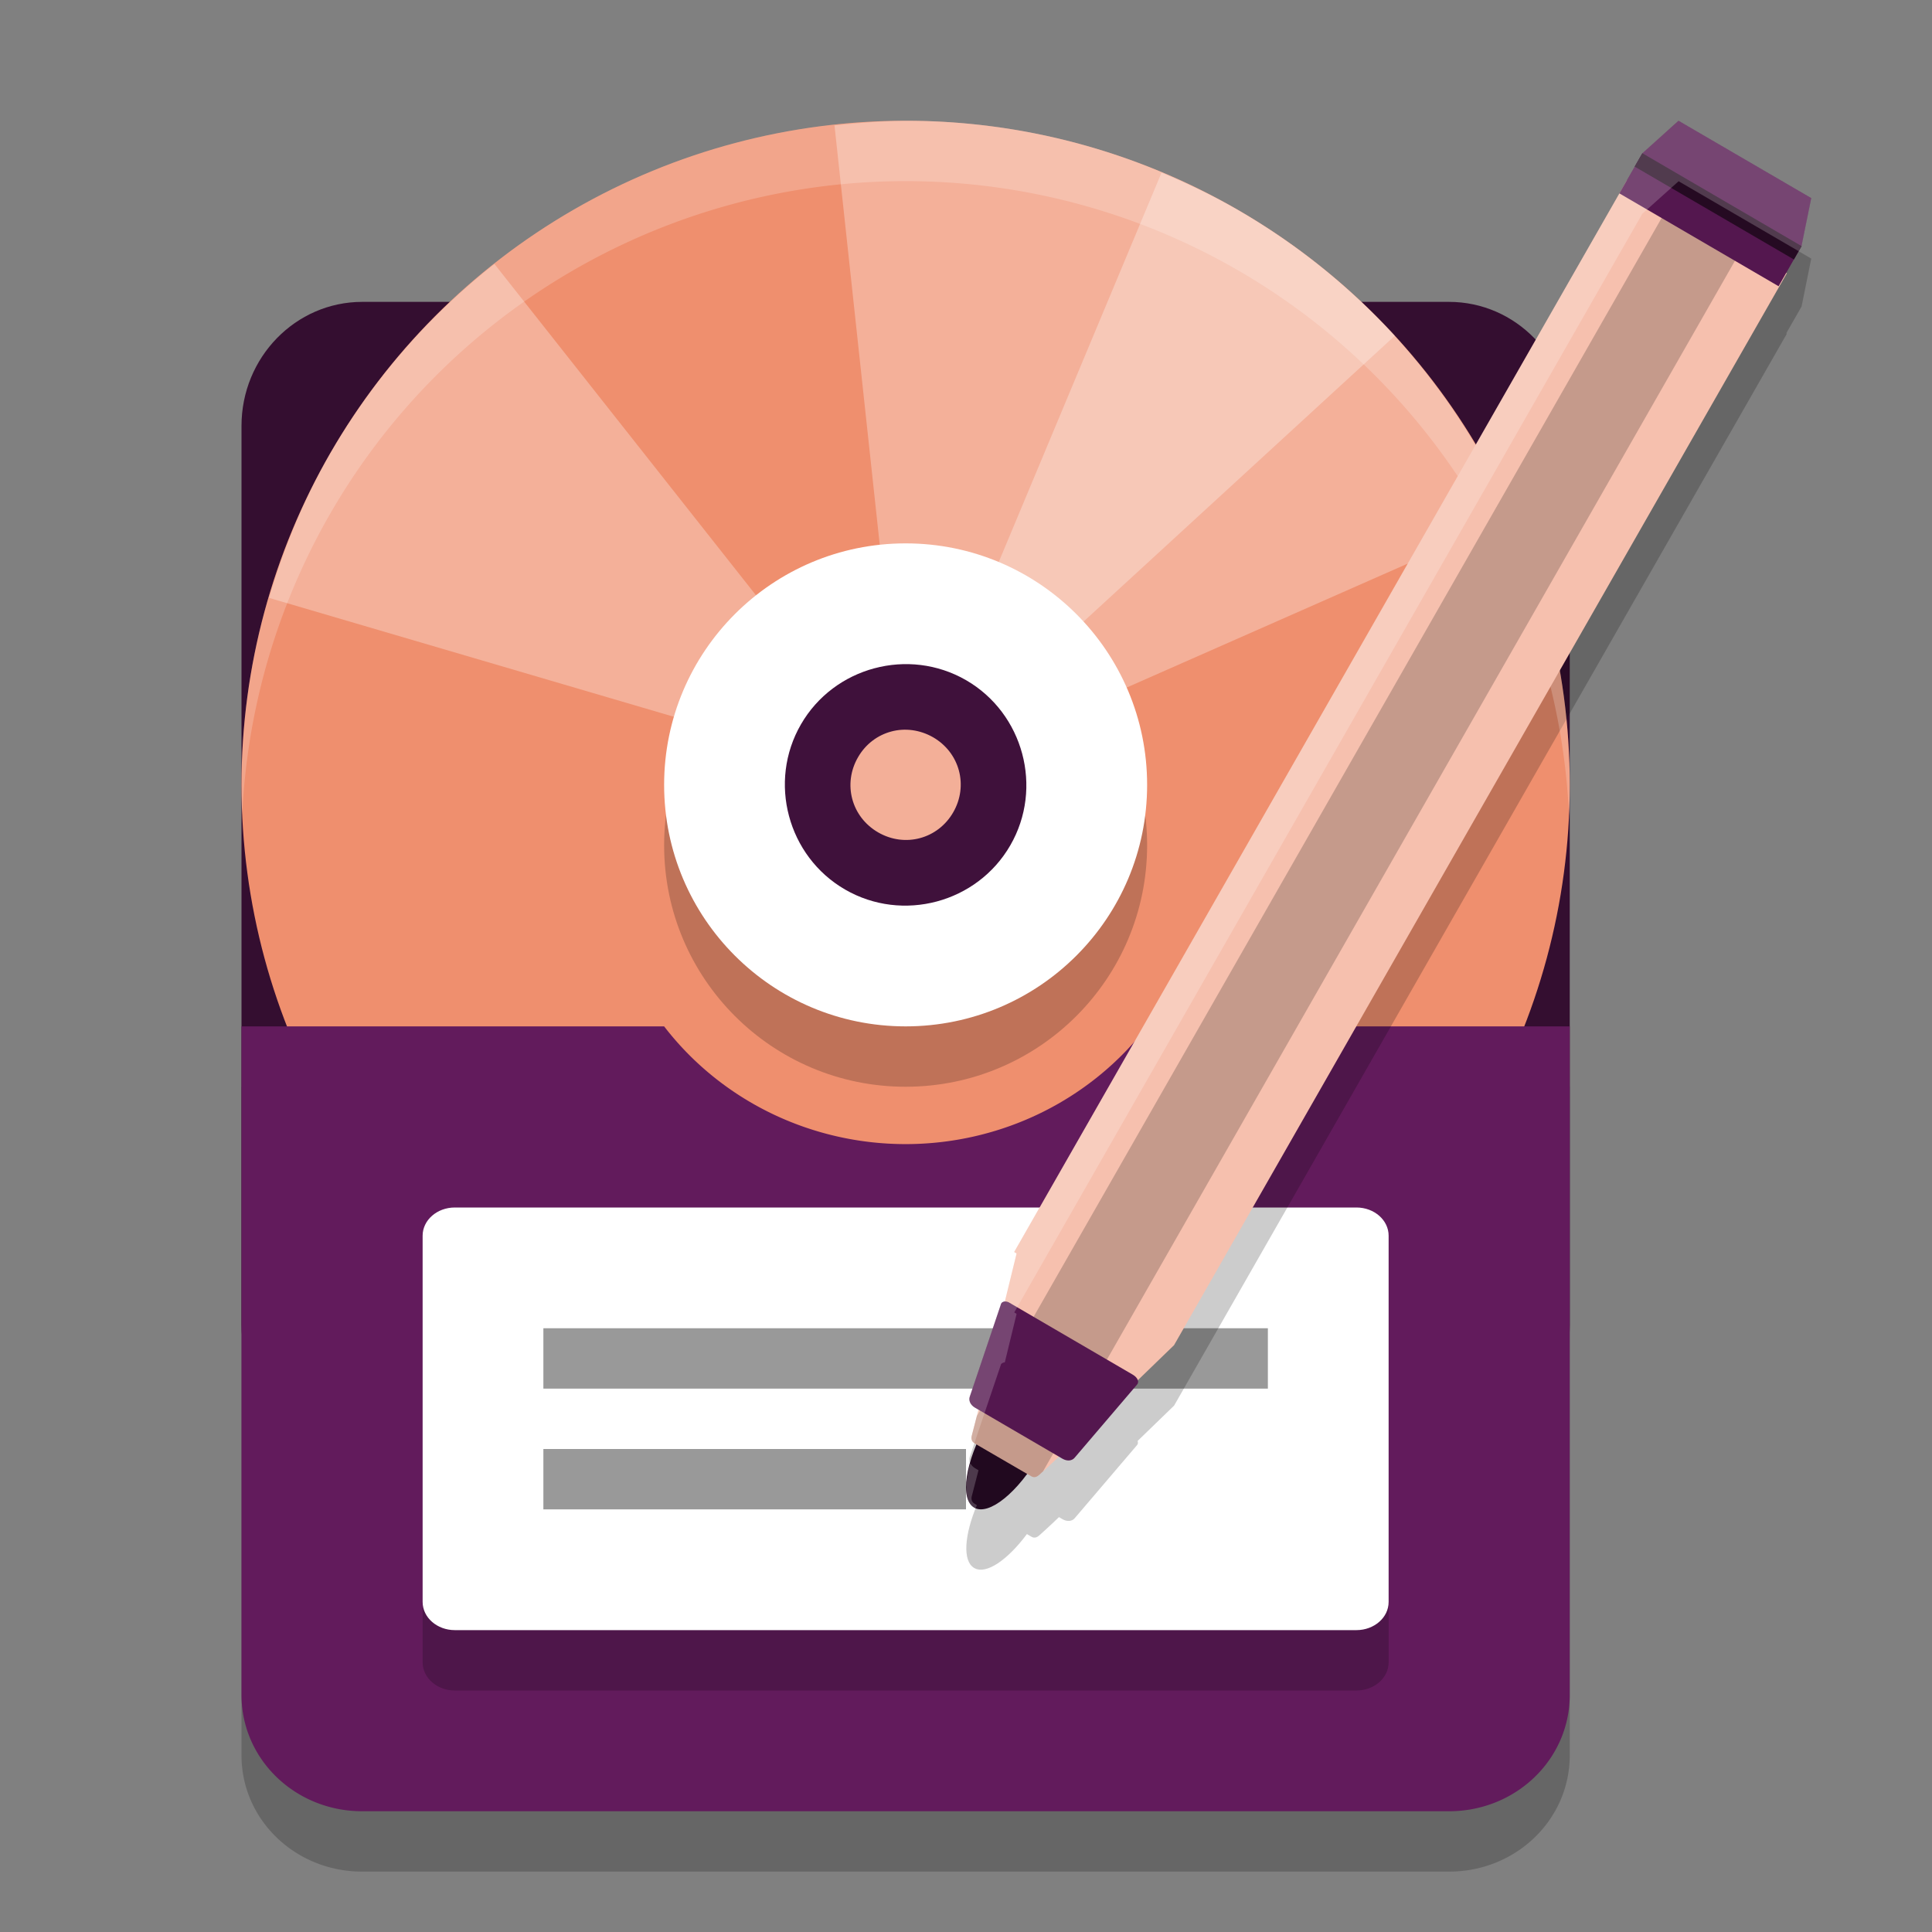 <svg xmlns="http://www.w3.org/2000/svg" width="32" height="32" version="1.1">
 <rect width="100%" height="100%" fill="#808080" stroke="none"/>
 <path style="opacity:0.2" d="M 4,18 V 29.074 C 4,30.141 4.892,31 6,31 H 24 c 1.108,0 2,-0.859 2,-1.926 V 18 H 19 A 5,4.875 0 0 1 15,19.95 5,4.875 0 0 1 11,18 Z"/>
 <path style="fill:#340e30" d="m 6,5 h 18 c 1.104,0 2,0.92 2,2.054 V 21.946 C 26,23.08 25.104,24 24,24 H 6 C 4.896,24 4,23.08 4,21.946 V 7.054 C 4,5.92 4.896,5 6,5 Z m 0,0"/>
 <circle style="fill:#ef8f6e" cx="15" cy="13" r="11"/>
 <path style="opacity:0.3;fill:#ffffff" d="m 15.296,2.004 c -0.494,-0.013 -0.986,0.02 -1.474,0.073 l 0.943,8.742 c 0.448,-0.049 0.915,0.033 1.336,0.276 0.199,0.115 0.365,0.263 0.513,0.424 L 23.103,5.561 C 22.365,4.758 21.494,4.05 20.499,3.475 18.855,2.526 17.068,2.05 15.296,2.004 Z"/>
 <path style="opacity:0.3;fill:#ffffff" d="m 19.238,2.861 -3.395,8.12 c 0.086,0.036 0.174,0.067 0.257,0.115 0.421,0.243 0.726,0.608 0.908,1.021 L 25.053,8.569 C 24.144,6.502 22.604,4.691 20.499,3.475 20.087,3.238 19.665,3.04 19.238,2.861 Z"/>
 <path style="opacity:0.3;fill:#ffffff" d="m 8.189,4.372 c -1.064,0.839 -1.995,1.884 -2.714,3.129 -0.447,0.774 -0.776,1.581 -1.018,2.402 l 8.437,2.478 c 0.048,-0.165 0.111,-0.327 0.201,-0.482 0.144,-0.249 0.331,-0.456 0.544,-0.624 z"/>
 <circle style="opacity:0.2" cx="15" cy="14" r="4"/>
 <circle style="fill:#ffffff" cx="15" cy="13" r="4"/>
 <path style="fill:#f3af98" d="m 15.728,11.738 c 0.697,0.402 0.936,1.293 0.533,1.99 -0.402,0.697 -1.293,0.936 -1.989,0.533 -0.697,-0.402 -0.936,-1.293 -0.533,-1.99 0.402,-0.697 1.293,-0.934 1.989,-0.533 z m 0,0"/>
 <path style="fill:#3f113b" d="m 14.482,11.069 c -0.496,0.133 -0.941,0.453 -1.216,0.929 -0.55,0.952 -0.22,2.186 0.732,2.736 0.952,0.55 2.186,0.22 2.736,-0.733 0.55,-0.952 0.218,-2.186 -0.734,-2.736 -0.476,-0.274 -1.022,-0.329 -1.517,-0.196 z m 0.28,1.047 c 0.223,-0.06 0.471,-0.031 0.692,0.095 0.442,0.255 0.589,0.802 0.334,1.244 -0.255,0.442 -0.802,0.587 -1.243,0.332 -0.442,-0.255 -0.589,-0.802 -0.334,-1.244 0.127,-0.221 0.328,-0.368 0.552,-0.427 z"/>
 <path style="fill:#621b5c" d="M 4,17 V 28.074 C 4,29.141 4.892,30 6,30 H 24 c 1.108,0 2,-0.859 2,-1.926 V 17 H 19 A 5,4.875 0 0 1 15,18.95 5,4.875 0 0 1 11,17 Z"/>
 <path style="opacity:0.2" d="M 7.533,21 H 22.467 C 22.761,21 23,21.209 23,21.467 v 6.067 C 23,27.791 22.761,28 22.467,28 H 7.533 C 7.239,28 7,27.791 7,27.533 V 21.467 C 7,21.209 7.239,21 7.533,21 Z m 0,0"/>
 <path style="fill:#ffffff" d="M 7.533,20 H 22.467 C 22.761,20 23,20.209 23,20.467 v 6.067 C 23,26.791 22.761,27 22.467,27 H 7.533 C 7.239,27 7,26.791 7,26.533 V 20.467 C 7,20.209 7.239,20 7.533,20 Z m 0,0"/>
 <path style="opacity:0.4" d="m 9,22 v 1 h 12 v -1 z"/>
 <path style="opacity:0.4" d="m 9,24 v 1 h 7 v -1 z"/>
 <path style="opacity:0.2" d="m 27.803,3.001 -0.6,0.537 -0.127,0.223 -0.254,0.443 -10.023,17.533 0.039,0.023 -0.195,0.803 c -0.034,0.004 -0.064,0.019 -0.068,0.051 l -0.514,1.521 c -0.021,0.06 0.009,0.136 0.09,0.182 l 0.057,0.033 -0.111,0.43 c -0.012,0.046 -0.004,0.097 0.045,0.125 l 0.039,0.023 c -0.208,0.494 -0.242,0.928 -0.045,1.043 0.197,0.115 0.553,-0.133 0.873,-0.562 l 0.076,0.045 c 0.049,0.028 0.094,0.009 0.129,-0.023 0,0 0.191,-0.171 0.326,-0.303 l 0.059,0.035 c 0.079,0.046 0.161,0.033 0.201,-0.016 l 1.031,-1.209 c 0.02,-0.02 0.019,-0.046 0.012,-0.072 L 19.447,23.281 29.596,5.527 29.586,5.521 29.713,5.298 29.84,5.076 30,4.283 Z"/>
 <path style="fill:#21091f" d="m 17.224,24.089 c -0.359,0.629 -0.847,1.023 -1.089,0.882 -0.243,-0.142 -0.149,-0.766 0.21,-1.394 0.36,-0.628 0.848,-1.022 1.09,-0.881 0.243,0.142 0.148,0.766 -0.211,1.393 z m 0,0"/>
 <path style="fill:#ffffff;opacity:0.2" d="M 15 2 A 11 11 0 0 0 4 13 A 11 11 0 0 0 4.012 13.494 A 11 11 0 0 1 15 3 A 11 11 0 0 1 25.988 13.506 A 11 11 0 0 0 26 13 A 11 11 0 0 0 15 2 z"/>
 <path style="fill:#f6c0ae" d="m 26.949,2.982 -10.151,17.755 0.04,0.024 -0.632,2.59 -0.111,0.429 c -0.012,0.046 -0.004,0.096 0.044,0.124 L 17.083,24.453 c 0.049,0.028 0.094,0.008 0.129,-0.024 0,0 0.191,-0.171 0.327,-0.303 L 19.446,22.28 29.596,4.526 27.594,3.358 v -0.001 z"/>
 <path style="opacity:0.2" d="m 27.648,3.39 -11.469,20.067 -0.083,0.322 c -0.012,0.046 -0.004,0.096 0.044,0.124 l 0.943,0.55 c 0.049,0.028 0.094,0.008 0.129,-0.024 0,0 0.051,-0.048 0.064,-0.059 L 28.863,4.098 Z"/>
 <path style="fill:#54174f" d="m 16.717,21.576 2.044,1.192 c 0.082,0.048 0.116,0.123 0.068,0.17 l -1.031,1.208 c -0.041,0.049 -0.121,0.061 -0.2,0.015 l -1.448,-0.845 c -0.08,-0.046 -0.109,-0.122 -0.088,-0.182 l 0.513,-1.521 c 0.007,-0.053 0.077,-0.075 0.142,-0.038 z m 0,0"/>
 <path style="fill:#54174f" d="M 27.203,2.538 26.822,3.203 29.459,4.741 29.839,4.075 30,3.281 27.802,2 Z m 0,0"/>
 <path fill="#250a22" d="m 27.076,2.76 0.127,-0.222 2.637,1.538 -0.127,0.222 z m 0,0"/>
 <path style="fill:#ffffff;opacity:0.2" d="M 27.803 2 L 27.203 2.537 L 27.076 2.76 L 26.822 3.203 L 16.799 20.736 L 16.838 20.76 L 16.643 21.562 C 16.608 21.566 16.578 21.582 16.574 21.613 L 16.061 23.135 C 16.04 23.195 16.07 23.27 16.15 23.316 L 16.207 23.35 L 16.096 23.779 C 16.084 23.824 16.093 23.874 16.139 23.902 L 16.574 22.615 C 16.578 22.584 16.608 22.568 16.643 22.564 L 16.838 21.762 L 16.799 21.738 L 26.822 4.205 L 27.076 3.762 L 27.203 3.539 L 27.803 3.002 L 29.791 4.16 L 29.84 4.074 L 30 3.281 L 27.803 2 z M 16.072 24.236 C 15.971 24.593 15.981 24.88 16.135 24.971 C 16.143 24.976 16.155 24.971 16.164 24.975 C 16.17 24.959 16.173 24.945 16.18 24.93 L 16.141 24.906 C 16.092 24.878 16.084 24.827 16.096 24.781 L 16.207 24.352 L 16.15 24.318 C 16.112 24.296 16.088 24.267 16.072 24.236 z"/>
</svg>
